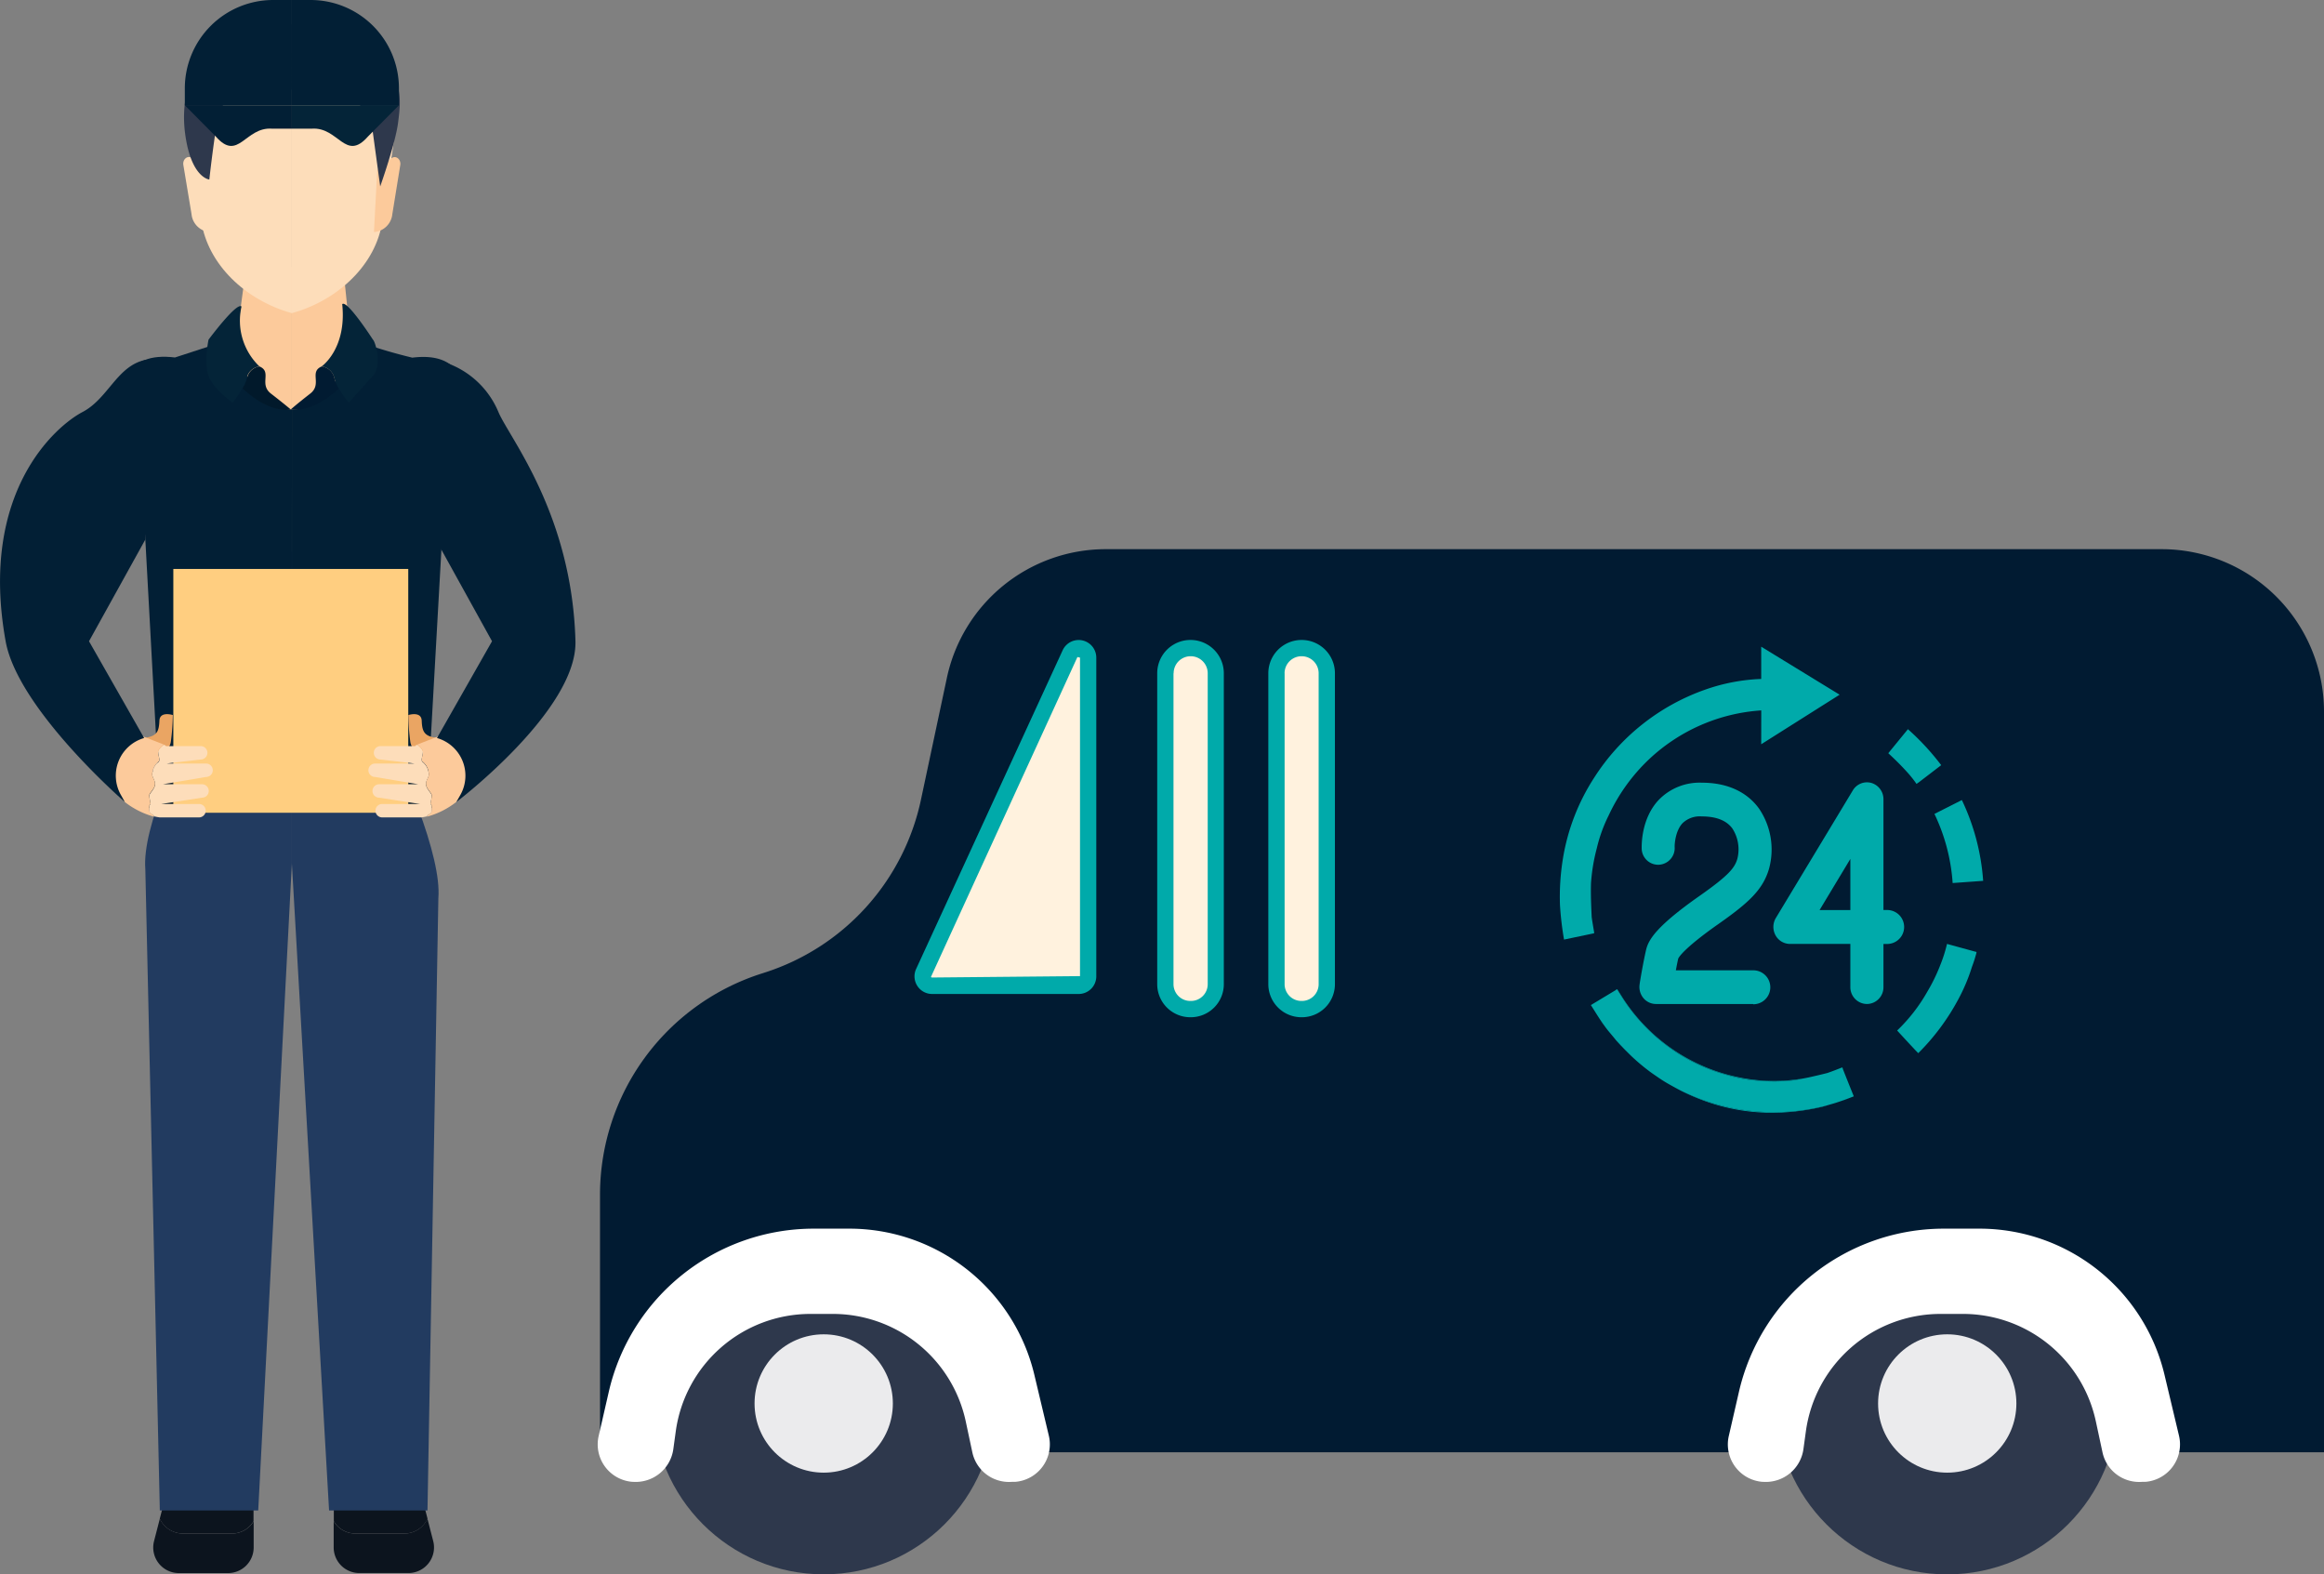 <svg xmlns="http://www.w3.org/2000/svg" viewBox="0 0 519.56 351.93"><rect x="0" y="0" width="519.56" height="351.93" fill="#808080" stroke="none"/><defs><style>.cls-1{fill:#011b32;}.cls-2{fill:#fff2de;}.cls-3{fill:#0aa;}.cls-4{fill:#2e384c;}.cls-5{fill:#ebebed;}.cls-6{fill:#fff;}.cls-7{fill:#0c141e;}.cls-8{fill:#223b60;}.cls-9{fill:#fcca9b;}.cls-10{fill:#fdddba;}.cls-11{fill:#021f35;}.cls-12{fill:#182933;}.cls-13{fill:#ffce80;}.cls-14{fill:#042438;}.cls-15{fill:#eaa563;}.cls-16{fill:#01192b;}</style></defs><title>kurir</title><g id="Layer_2" data-name="Layer 2"><g id="Layer_1-2" data-name="Layer 1"><path class="cls-1" d="M205.89,178.77l5.8-27.26a36.32,36.32,0,0,1,35.52-28.75H483.25a36.31,36.31,0,0,1,36.31,36.31V324.64H134.14V267.07a51.9,51.9,0,0,1,36.12-49.44l.65-.21A51.91,51.91,0,0,0,205.89,178.77Z"/><rect class="cls-1" x="254.18" y="137.31" width="23.95" height="176.42"/><rect class="cls-1" x="278.13" y="137.31" width="23.95" height="176.42"/><path class="cls-2" d="M208.38,220.37h32.77a2.12,2.12,0,0,0,2.12-2.12V147a2.12,2.12,0,0,0-4-.89l-32.76,71.24A2.12,2.12,0,0,0,208.38,220.37Z"/><path class="cls-3" d="M205.07,220.37a3.93,3.93,0,0,1-.26-3.77l32.76-71.24a3.94,3.94,0,0,1,7.52,1.65v71.24a3.94,3.94,0,0,1-3.94,3.94H208.38A3.92,3.92,0,0,1,205.07,220.37Zm3.06-2a.29.29,0,0,0,.25.14l33.07-.31V147l-.58-.13Z"/><path class="cls-2" d="M290.94,225.52h.12a5.57,5.57,0,0,0,5.56-5.57v-69.5a5.57,5.57,0,0,0-5.56-5.57h-.12a5.57,5.57,0,0,0-5.57,5.57V220A5.57,5.57,0,0,0,290.94,225.52Z"/><path class="cls-3" d="M283.55,220v-69.5a7.44,7.44,0,0,1,14.89,0V220a7.39,7.39,0,0,1-7.38,7.39h-.12A7.4,7.4,0,0,1,283.55,220Zm3.64-69.5V220a3.76,3.76,0,0,0,3.75,3.75h.12A3.75,3.75,0,0,0,294.8,220v-69.5a3.81,3.81,0,0,0-7.62,0Z"/><rect class="cls-2" x="260.53" y="144.88" width="11.25" height="80.65" rx="5.57" ry="5.57"/><path class="cls-3" d="M258.71,220v-69.5a7.44,7.44,0,0,1,14.89,0V220a7.39,7.39,0,0,1-7.38,7.39h-.11A7.4,7.4,0,0,1,258.71,220Zm3.64-69.5V220a3.76,3.76,0,0,0,3.76,3.75h.11A3.75,3.75,0,0,0,270,220v-69.5a3.81,3.81,0,0,0-7.62,0Z"/><circle class="cls-4" cx="184.16" cy="313.73" r="38.19"/><circle class="cls-5" cx="184.15" cy="313.73" r="15.46"/><circle class="cls-4" cx="435.33" cy="313.73" r="38.2"/><circle class="cls-5" cx="435.33" cy="313.73" r="15.46"/><path class="cls-6" d="M394.28,331.25h-.18a8.39,8.39,0,0,1-7.59-10.32l2.26-9.84a47,47,0,0,1,45.76-36.44h8a42.52,42.52,0,0,1,41.37,32.66l3.24,13.61a8.4,8.4,0,0,1-7.59,10.33l-.74,0a8.37,8.37,0,0,1-8.77-6.6l-1.49-6.94a30.39,30.39,0,0,0-29.72-24h-5A30.4,30.4,0,0,0,403.72,320l-.55,4A8.49,8.49,0,0,1,394.28,331.25Z"/><path class="cls-6" d="M141.63,331.25h-.18a8.4,8.4,0,0,1-7.6-10.32l2.26-9.85a47,47,0,0,1,45.76-36.43h8a42.52,42.52,0,0,1,41.37,32.66l3.24,13.61a8.4,8.4,0,0,1-7.59,10.33l-.74,0a8.37,8.37,0,0,1-8.77-6.6l-1.48-6.94a30.4,30.4,0,0,0-29.73-24h-5A30.4,30.4,0,0,0,151.07,320l-.55,4A8.49,8.49,0,0,1,141.63,331.25Z"/><path class="cls-3" d="M435.28,211a32.61,32.61,0,0,1-1.51,4.74,39.19,39.19,0,0,1-2.93,6,37.57,37.57,0,0,1-6.71,8.62l.36.39c.39.42,4.33,4.71,4.37,4.66a50.57,50.57,0,0,0,8.88-11.91,40.64,40.64,0,0,0,3.11-7.35,31.24,31.24,0,0,0,1-3.12c.07-.31-.08-.25-.36-.33Z"/><path class="cls-3" d="M436.54,197.39l6.82-.49a49.91,49.91,0,0,0-4.76-18.06l-6.13,3.1A42.32,42.32,0,0,1,436.54,197.39Z"/><path class="cls-3" d="M426.54,163l-4.39,5.37c1.58,1.45,3.06,2.93,4.5,4.54a25.43,25.43,0,0,1,1.81,2.32s.46-.32.52-.36l5-3.83A56.09,56.09,0,0,0,426.54,163Z"/><path class="cls-3" d="M393.74,166.37l17.53-11.08-17.53-10.73v7.21a42.21,42.21,0,0,0-12.55,2.4,48.57,48.57,0,0,0-24.81,19.7,47.09,47.09,0,0,0-7,18.26,53,53,0,0,0-.63,10.13,69.69,69.69,0,0,0,.91,7.77L356,208.7c.32-.07.44,0,.38-.33-.18-1.13-.39-2.25-.54-3.38-.12-2.56-.23-5.05-.15-7.62a41.23,41.23,0,0,1,1.28-7.7,33.69,33.69,0,0,1,2.67-7.4,41.07,41.07,0,0,1,9-12.52,40.46,40.46,0,0,1,25.11-10.95Z"/><path class="cls-3" d="M372.38,233.54a39.67,39.67,0,0,0,13.67,6.75,31.51,31.51,0,0,0,7.58,1.3,37.58,37.58,0,0,0,7.61-.15c.66-.11,1.3-.25,1.94-.38a39.28,39.28,0,0,1-7.22.57,40.47,40.47,0,0,1-33.15-18.52l-1.19-1.87a.22.22,0,0,0-.06-.06A41.22,41.22,0,0,0,372.38,233.54Z"/><path class="cls-3" d="M363.38,234.76l.34.32-.59-.59Z"/><path class="cls-3" d="M367.23,238.23c-.47-.39-.94-.78-1.4-1.19C366.28,237.46,366.76,237.84,367.23,238.23Z"/><path class="cls-3" d="M358.27,228.73c.39.54.79,1.08,1.2,1.6-.54-.69-1-1.41-1.54-2.12C358,228.38,358.15,228.56,358.27,228.73Z"/><path class="cls-3" d="M361.26,232.46c-.35-.41-.71-.81-1-1.22C360.56,231.65,360.91,232.06,361.26,232.46Z"/><path class="cls-3" d="M410.41,246.51c-.39.13-.8.23-1.19.35Z"/><path class="cls-3" d="M370.45,240.63c-.54-.37-1.08-.74-1.61-1.13C369.37,239.89,369.9,240.26,370.45,240.63Z"/><path class="cls-3" d="M373.47,242.52c-.38-.22-.77-.43-1.14-.66C372.7,242.08,373.08,242.3,373.47,242.52Z"/><path class="cls-3" d="M414,245.25c-.91.35-1.82.68-2.74,1C412.17,245.93,413.09,245.61,414,245.25Z"/><path class="cls-3" d="M372.33,241.86c-.64-.39-1.26-.8-1.88-1.23C371.06,241.05,371.69,241.46,372.33,241.86Z"/><path class="cls-3" d="M411.26,246.23l-.85.28Z"/><path class="cls-3" d="M360.23,231.24c-.26-.3-.51-.6-.76-.91C359.71,230.64,360,230.94,360.23,231.24Z"/><path class="cls-3" d="M414.47,245.08h0l-.47.18Z"/><path class="cls-3" d="M403.19,241.06l1.07-.21Z"/><path class="cls-3" d="M363.13,234.49q-1-1-1.87-2C361.87,233.15,362.49,233.83,363.13,234.49Z"/><path class="cls-3" d="M368.84,239.5c-.55-.41-1.08-.83-1.61-1.26C367.76,238.66,368.29,239.09,368.84,239.5Z"/><path class="cls-3" d="M376.4,244.06c-1-.46-2-1-2.93-1.54a46.09,46.09,0,0,0,5.13,2.59,44.32,44.32,0,0,0,18.79,3.61,49.54,49.54,0,0,0,9.81-1.27c.69-.17,1.34-.39,2-.59-.54.15-1.08.31-1.61.44A47.27,47.27,0,0,1,376.4,244.06Z"/><path class="cls-3" d="M365.83,237c-.72-.64-1.43-1.29-2.1-2C364.41,235.75,365.1,236.42,365.83,237Z"/><path class="cls-3" d="M411.65,238.68c-1,.4-2.08.82-3.14,1.18-1.42.36-2.83.69-4.25,1l-1.07.21c-.65.12-1.28.27-1.94.38a37.58,37.58,0,0,1-7.61.15,31.51,31.51,0,0,1-7.58-1.3,39.67,39.67,0,0,1-13.67-6.75,41.22,41.22,0,0,1-10.81-12.36c-.11-.09-.22,0-.39.15l-5.53,3.33c.76,1.18,1.49,2.4,2.28,3.56.5.71,1,1.43,1.54,2.12.25.31.5.6.76.91s.69.82,1,1.22q.92,1,1.87,2l.59.59c.67.68,1.38,1.33,2.1,2,.46.41.93.8,1.4,1.19s1.06.85,1.61,1.26,1.07.76,1.61,1.13,1.24.84,1.88,1.23c.37.23.76.44,1.14.66,1,.55,1.93,1.08,2.93,1.54a47.27,47.27,0,0,0,31.21,3.24c.53-.13,1.07-.29,1.61-.44s.8-.23,1.19-.35l.85-.28c.91-.31,1.83-.64,2.74-1l.47-.18q-1.22-3-2.43-6.07C411.91,238.69,412,238.56,411.65,238.68Z"/><path class="cls-3" d="M391.95,224.43H370.22a3.67,3.67,0,0,1-2.83-1.34,3.89,3.89,0,0,1-.83-3.07c0-.2.81-5,1.45-7.72.54-2.28,2.37-5.32,12-12.07,6.46-4.54,7.81-6.22,8.4-8.27a8.59,8.59,0,0,0-1.1-6.74c-1.31-1.81-3.62-2.72-6.86-2.72a5.55,5.55,0,0,0-4.31,1.53c-1.56,1.67-1.77,4.58-1.75,5.27a3.73,3.73,0,0,1-3.51,4,3.69,3.69,0,0,1-3.86-3.61c0-.67-.17-6.62,3.78-10.85a12.69,12.69,0,0,1,9.66-3.88c7.1,0,10.88,3.14,12.78,5.77a16.29,16.29,0,0,1,2.26,13.43c-1.37,4.75-4.6,7.66-11.31,12.38-7.89,5.54-8.93,7.54-9,7.75-.17.71-.35,1.64-.53,2.61h17.32a3.79,3.79,0,0,1,0,7.59Z"/><path class="cls-3" d="M417.37,224.43a3.75,3.75,0,0,1-3.7-3.79V211H400.16a3.69,3.69,0,0,1-3.23-1.95,3.89,3.89,0,0,1,.08-3.84l17.22-28.54a3.67,3.67,0,0,1,4.16-1.65,3.78,3.78,0,0,1,2.68,3.65v24.75h.83a3.79,3.79,0,0,1,0,7.59h-.83v9.6A3.74,3.74,0,0,1,417.37,224.43Zm-10.58-21h6.88V192Z"/><path class="cls-7" d="M51.92,342.81h-11a5.72,5.72,0,0,1-5.19-3.32l-1.29,5A5.72,5.72,0,0,0,40,351.64H51a5.72,5.72,0,0,0,5.71-5.72v-5.87A5.62,5.62,0,0,1,51.92,342.81Z"/><path class="cls-7" d="M37.53,332.48l-1.81,7a5.72,5.72,0,0,0,5.19,3.32h11a5.62,5.62,0,0,0,4.77-2.76v-7.58Z"/><path class="cls-7" d="M79.38,342.81h11a5.7,5.7,0,0,0,5.18-3.32l1.29,5a5.72,5.72,0,0,1-5.54,7.14h-11a5.72,5.72,0,0,1-5.71-5.72v-5.87A5.62,5.62,0,0,0,79.38,342.81Z"/><path class="cls-7" d="M93.77,332.48l1.81,7a5.7,5.7,0,0,1-5.18,3.32h-11a5.62,5.62,0,0,1-4.77-2.76v-7.58Z"/><path class="cls-8" d="M57.73,337.65h-22L32.49,194.3C31,175.52,65.25,123.2,65.25,123.2V193Z"/><path class="cls-8" d="M73.57,337.65h22L98,200.8C99.51,182,65.25,123.2,65.25,123.2V193Z"/><polygon class="cls-9" points="50.86 90.75 65.25 97.71 65.25 59.7 55.02 59.7 50.86 90.75"/><polygon class="cls-9" points="79.49 86.84 65.25 97.71 65.25 59.7 76.28 55.4 79.49 86.84"/><path class="cls-10" d="M65.25,70V7.41h3.89c9.53,0,19.71,10,19.71,18.55L85.48,49.41C84.1,59.07,75.65,67.12,65.25,70Z"/><path class="cls-9" d="M83.6,51.87h0a4.44,4.44,0,0,0,4.11-4l1.77-10.92c.24-1.34-1-2.34-2-1.55L84.34,38Z"/><path class="cls-10" d="M65.25,70V7.41h0c-9.52,0-23.56,10-23.56,18.55L45,49.41C46.43,59.07,54.85,67.12,65.25,70Z"/><path class="cls-10" d="M46.93,51.87h0a4.43,4.43,0,0,1-4.11-4L41,36.93c-.25-1.34,1-2.34,2-1.55L46.2,38Z"/><path class="cls-4" d="M48.8,25.51c-1.19,7.07-2,14.62-2,14.62s-4.09-.33-5.41-10.24,3-16.75,5.21-19,8.87-5.19,18.64-5.42S79.81,8.42,85,13.25,89.59,22.73,89,27.4s-4,14.27-4,14.27L83.33,29.43A10.71,10.71,0,0,0,73,20.23S50,18.44,48.8,25.51Z"/><path class="cls-11" d="M95.54,178.8l3.27-58.18c0-9.37,15.87-43.44-6.63-40.67a114.91,114.91,0,0,1-14-4.31c0,7.13-5.79,15.92-12.92,15.92V178.8Z"/><path class="cls-11" d="M65.26,91.53c-7.13,0-12.34-9-12.35-16.12l-13.79,4.5c-22.5-2.77-6.63,31.29-6.63,40.67l3.17,58.18c11.47,0,21.24.62,29.58,0C65.25,178.76,65.26,120.41,65.26,91.53Z"/><polygon class="cls-12" points="98.09 180.62 79.91 180.62 32.45 180.62 32.45 172.28 98.09 172.28 98.09 180.62"/><rect class="cls-13" x="38.75" y="127.18" width="52.52" height="54.5"/><path class="cls-11" d="M61.06,0h4.19V23.53H41.32V19.75A19.75,19.75,0,0,1,61.06,0Z"/><path class="cls-11" d="M69.44,0H65.25V23.53H89.19V19.75A19.75,19.75,0,0,0,69.44,0Z"/><path class="cls-11" d="M60.79,28.76h4.46V23.53H41.32l6.94,7C53.28,36.26,54.8,28.34,60.79,28.76Z"/><path class="cls-14" d="M69.71,28.76H65.25V23.53H89.19l-6.94,7C77.22,36.26,75.7,28.34,69.71,28.76Z"/><path class="cls-15" d="M38.64,159.84s-2.9-.94-3,1.25-.43,3.36-2.86,3.77l-2.42.41a6.28,6.28,0,0,0,2.13,2.21c1.28.68,5.28,1.47,5.71-1.73A50.08,50.08,0,0,0,38.64,159.84Z"/><path class="cls-10" d="M33.39,180.62c0-1.66.46.06.16-1.58s-.22-1.21.69-2.59.14-2-.17-3a3.59,3.59,0,0,1,1.29-3.06c.61-.38,0-1.35,0-2.29,0-.49.63-1.12,1.24-1.62l.45.17v.13h7.82a1.5,1.5,0,0,1,1.5,1.5v0a1.5,1.5,0,0,1-1.5,1.5s-7.79.9-7.58.9h8.78a1.5,1.5,0,0,1,1.5,1.5v0a1.5,1.5,0,0,1-1.5,1.5l-9.66,1.63h8.76a1.5,1.5,0,0,1,1.5,1.5v0a1.5,1.5,0,0,1-1.5,1.5l-9.1,1.41h8.42a1.5,1.5,0,0,1,1.5,1.5v0a1.5,1.5,0,0,1-1.5,1.5H35.69a11.57,11.57,0,0,1-1.2-.23C33.87,181.63,33.34,182.27,33.39,180.62Z"/><path class="cls-9" d="M30.37,164l6.22,2.42c-.61.5-1.23,1.13-1.24,1.62,0,.94.61,1.91,0,2.29a3.59,3.59,0,0,0-1.29,3.06c.31,1,1.08,1.64.17,3s-1,.94-.69,2.59-.11-.08-.16,1.58.48,1,1.09,2a18.18,18.18,0,0,1-6.6-3.31L18.1,165.64Z"/><path class="cls-11" d="M32.24,165l-.1,0A8.75,8.75,0,0,0,27,177.65l.91,1.62S4,158.55,1.26,143.34c-6-33.27,11.17-48.1,17.23-51.26,5.68-3,7.66-10.22,13.91-11.61l.09,0v40.14L19.9,143.34Z"/><path class="cls-15" d="M91.28,159.84s2.91-.94,3,1.25.43,3.36,2.86,3.77l2.42.41a6.28,6.28,0,0,1-2.13,2.21c-1.28.68-5.29,1.47-5.71-1.73A50.09,50.09,0,0,1,91.28,159.84Z"/><path class="cls-10" d="M96.52,180.62c0-1.66-.46.06-.16-1.58s.22-1.21-.69-2.59-.14-2,.17-3a3.58,3.58,0,0,0-1.29-3.06c-.6-.38,0-1.35,0-2.29,0-.49-.62-1.12-1.23-1.62l-.45.17v.13H85.07a1.5,1.5,0,0,0-1.5,1.5v0a1.5,1.5,0,0,0,1.5,1.5s7.8.9,7.58.9H83.86a1.5,1.5,0,0,0-1.5,1.5v0a1.5,1.5,0,0,0,1.5,1.5l9.67,1.63H84.77a1.5,1.5,0,0,0-1.5,1.5v0a1.5,1.5,0,0,0,1.5,1.5l9.1,1.41H85.44a1.5,1.5,0,0,0-1.5,1.5v0a1.5,1.5,0,0,0,1.5,1.5h8.78a11.59,11.59,0,0,0,1.2-.23C96,181.63,96.58,182.27,96.52,180.62Z"/><path class="cls-9" d="M99.54,164l-6.22,2.42c.61.5,1.23,1.13,1.23,1.62,0,.94-.6,1.91,0,2.29a3.58,3.58,0,0,1,1.29,3.06c-.31,1-1.08,1.64-.17,3s1,.94.69,2.59.11-.08.16,1.58-.48,1-1.09,2a18.18,18.18,0,0,0,6.6-3.31l9.79-13.63Z"/><path class="cls-11" d="M97.68,165l.1,0a8.75,8.75,0,0,1,5.16,12.66l-.91,1.62s27-20.48,26.62-35.94c-.77-28.57-14.86-45.54-17.23-51.26A19.67,19.67,0,0,0,97.51,80.46l-.09,0v40.14L110,143.34Z"/><path class="cls-16" d="M65,91.53s-3.13.77-7.67-2.25a22.7,22.7,0,0,1-3.1-2.47,8.83,8.83,0,0,0,1-2.28A3.31,3.31,0,0,1,58,81.91c2.91,1.22-.18,3.94,2.58,6.08C63.72,90.42,65,91.53,65,91.53Z"/><path class="cls-14" d="M58,81.91a3.31,3.31,0,0,0-2.84,2.62,8.83,8.83,0,0,1-1,2.28A19.76,19.76,0,0,1,52,90s-4.31-3-5.38-6,0-8.07,0-8.07,6.3-8.48,7.37-7.41A14.18,14.18,0,0,0,58,81.91Z"/><path class="cls-1" d="M65,91.53s3.13.77,7.67-2.25a22.7,22.7,0,0,0,3.1-2.47,8.65,8.65,0,0,1-1-2.28,3.32,3.32,0,0,0-2.84-2.62c-2.91,1.22.18,3.94-2.58,6.08C66.23,90.42,65,91.53,65,91.53Z"/><path class="cls-14" d="M71.9,81.91a3.32,3.32,0,0,1,2.84,2.62,8.65,8.65,0,0,0,1,2.28A19.42,19.42,0,0,0,78,90s3.24-3.67,5.38-6,.52-7.68,0-8.07c0,0-5.8-9-6.87-7.94C77.56,78,71.9,81.91,71.9,81.91Z"/></g></g></svg>